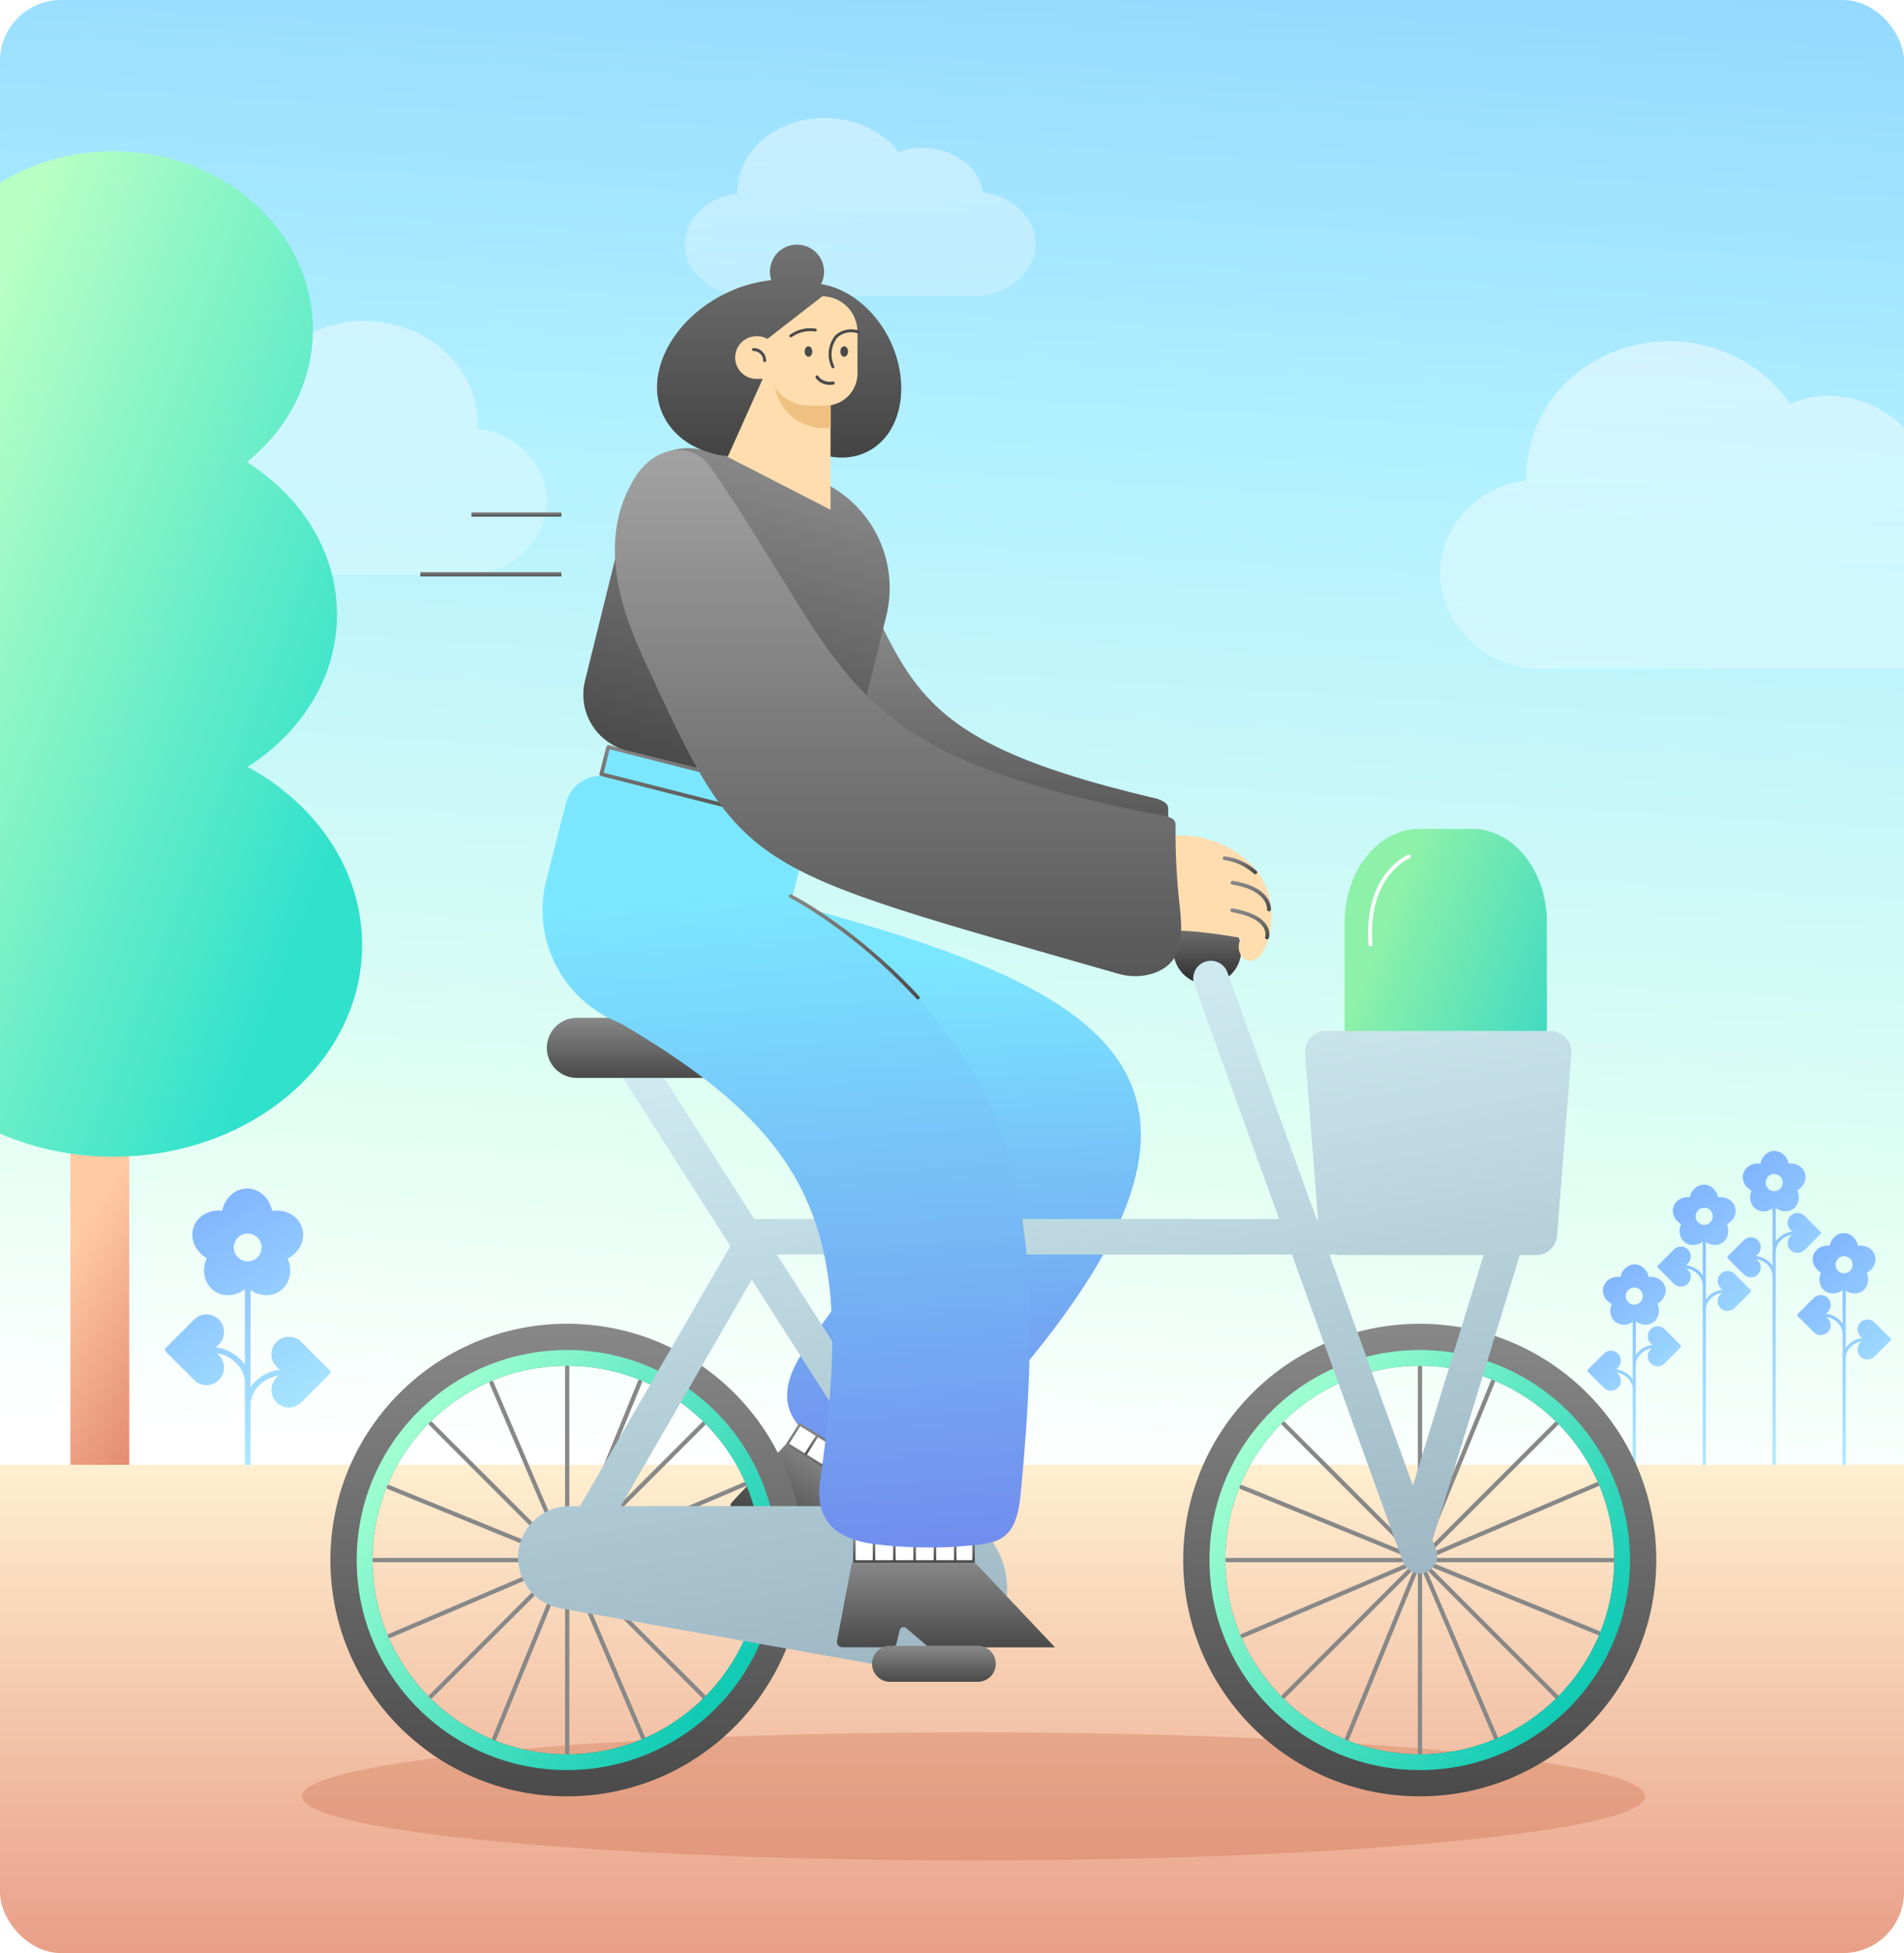 <svg width="312" height="320" viewBox="0 0 312 320" fill="none" xmlns="http://www.w3.org/2000/svg">
<g clip-path="url(#clip0_1290_49164)">
<rect width="312" height="320" rx="10" fill="url(#paint0_linear_1290_49164)"/>
<path d="M161.089 31.497C160.513 27.361 156.201 24.199 151.026 24.199C149.588 24.199 148.438 24.442 147.288 24.928C144.701 21.523 140.101 19.333 135.213 19.333C127.164 19.333 120.838 24.685 120.838 31.497V31.74C115.95 32.227 112.213 35.876 112.213 40.011C112.213 44.634 116.813 48.526 122.276 48.526H159.65C165.113 48.526 169.713 44.634 169.713 40.011C169.713 35.632 165.976 32.227 161.088 31.497L161.089 31.497Z" fill="url(#paint1_linear_1290_49164)" fill-opacity="0.6"/>
<path d="M25.884 69.928C26.634 64.034 32.256 59.528 39.003 59.528C40.877 59.528 42.376 59.874 43.875 60.568C47.248 55.715 53.245 52.595 59.617 52.595C70.112 52.595 78.358 60.221 78.358 69.928V70.274C84.73 70.968 89.603 76.168 89.603 82.06C89.602 88.647 83.605 94.193 76.484 94.193H27.759C20.638 94.193 14.64 88.647 14.64 82.06C14.64 75.821 19.513 70.968 25.885 69.928L25.884 69.928Z" fill="url(#paint2_linear_1290_49164)" fill-opacity="0.6"/>
<path d="M315.908 78.277C314.967 70.674 307.917 64.86 299.456 64.86C297.105 64.86 295.226 65.307 293.346 66.202C289.115 59.94 281.595 55.915 273.604 55.915C260.443 55.915 250.101 65.754 250.101 78.278V78.725C242.11 79.619 236 86.328 236 93.93C236.001 102.428 243.521 109.584 252.452 109.584H313.556C322.487 109.584 330.008 102.428 330.008 93.93C330.008 85.88 323.899 79.619 315.908 78.277Z" fill="url(#paint3_linear_1290_49164)" fill-opacity="0.7"/>
<path d="M21.178 186.206H11.529V241.973H21.178V186.206Z" fill="url(#paint4_linear_1290_49164)"/>
<path fill-rule="evenodd" clip-rule="evenodd" d="M40.462 75.698C47.102 70.352 51.276 62.61 51.276 53.998C51.276 37.865 36.629 24.786 18.562 24.786C0.494 24.786 -14.152 37.865 -14.152 53.998C-14.152 62.61 -9.978 70.352 -3.338 75.699C-12.296 81.384 -18.096 90.47 -18.096 100.708C-18.096 110.899 -12.349 119.949 -3.462 125.639C-14.742 131.809 -22.214 142.58 -22.214 154.835C-22.214 173.992 -3.958 189.521 18.561 189.521C41.081 189.521 59.337 173.992 59.337 154.835C59.337 142.58 51.865 131.81 40.586 125.64C49.474 119.949 55.221 110.9 55.221 100.708C55.221 90.47 49.42 81.384 40.462 75.698Z" fill="url(#paint5_linear_1290_49164)"/>
<path fill-rule="evenodd" clip-rule="evenodd" d="M294.594 215.648C294.546 215.599 294.519 215.533 294.519 215.464L294.519 215.464C294.519 215.395 294.546 215.33 294.595 215.28L297.216 212.66C297.524 212.354 297.931 212.185 298.365 212.185C298.799 212.185 299.207 212.354 299.513 212.66C300.146 213.294 300.146 214.325 299.512 214.958L299.227 215.244C300.386 215.393 301.372 216.015 301.938 216.887V211.379C301.471 211.735 300.907 211.936 300.352 211.936C299.875 211.936 299.426 211.792 299.052 211.521C298.16 210.871 297.884 209.602 298.393 208.496C297.331 207.9 296.808 206.71 297.149 205.66C297.456 204.714 298.397 204.079 299.49 204.079C299.6 204.079 299.711 204.085 299.821 204.098C300.059 202.903 301.03 202.038 302.134 202.038C303.246 202.038 304.217 202.91 304.45 204.114C304.595 204.091 304.74 204.08 304.884 204.08C305.976 204.08 306.916 204.715 307.224 205.66C307.577 206.75 307.019 207.958 305.894 208.54C306.383 209.65 306.105 210.874 305.216 211.521C304.841 211.792 304.392 211.936 303.917 211.936C303.41 211.936 302.896 211.766 302.455 211.464V220.859C303.023 220.002 304.001 219.39 305.148 219.242L304.862 218.957C304.229 218.324 304.229 217.293 304.861 216.659C305.168 216.353 305.576 216.183 306.009 216.183C306.443 216.183 306.852 216.352 307.159 216.659L309.78 219.279C309.828 219.328 309.856 219.394 309.856 219.463C309.856 219.53 309.828 219.596 309.78 219.646L307.159 222.267C306.852 222.573 306.444 222.742 306.011 222.742C305.576 222.742 305.169 222.573 304.861 222.267C304.229 221.633 304.229 220.602 304.862 219.968L305.055 219.776C303.625 220.025 302.535 221.104 302.455 222.416L302.455 239.999H301.938V222.57H301.928C301.928 222.536 301.931 222.503 301.934 222.47C301.935 222.451 301.937 222.432 301.938 222.413V218.571H301.928C301.928 217.19 300.804 216.037 299.32 215.778L299.512 215.971C300.145 216.604 300.146 217.635 299.513 218.269C299.206 218.574 298.798 218.744 298.363 218.744C297.93 218.744 297.522 218.575 297.215 218.269L294.594 215.648ZM302.187 208.618C302.96 208.618 303.587 207.991 303.587 207.219C303.587 206.446 302.96 205.819 302.187 205.819C301.415 205.819 300.788 206.446 300.788 207.219C300.788 207.991 301.415 208.618 302.187 208.618Z" fill="url(#paint6_linear_1290_49164)"/>
<path fill-rule="evenodd" clip-rule="evenodd" d="M295.699 199.202L298.32 201.822L298.32 201.822C298.369 201.87 298.396 201.936 298.397 202.005C298.397 202.074 298.37 202.14 298.321 202.188L295.7 204.809C295.393 205.115 294.985 205.284 294.552 205.284C294.118 205.284 293.71 205.116 293.403 204.809C292.769 204.175 292.77 203.144 293.403 202.512L293.596 202.319C292.111 202.578 290.987 203.731 290.987 205.113H290.978V208.953C290.979 208.971 290.98 208.988 290.981 209.006C290.984 209.04 290.987 209.075 290.987 209.11H290.978V240H290.46V208.957C290.38 207.645 289.29 206.566 287.86 206.317L288.053 206.509C288.686 207.142 288.687 208.173 288.054 208.807C287.746 209.114 287.339 209.283 286.904 209.283C286.471 209.283 286.064 209.114 285.756 208.807L283.135 206.186C283.087 206.137 283.06 206.071 283.06 206.002C283.06 205.934 283.087 205.868 283.135 205.819L285.756 203.199C286.064 202.892 286.471 202.723 286.905 202.723C287.339 202.723 287.747 202.892 288.054 203.199C288.687 203.833 288.686 204.864 288.053 205.497L287.767 205.782C288.913 205.929 289.892 206.541 290.46 207.399L290.46 198.005C290.02 198.307 289.506 198.477 288.999 198.477C288.523 198.477 288.074 198.333 287.699 198.062C286.811 197.415 286.532 196.191 287.021 195.08C285.896 194.498 285.337 193.291 285.691 192.202C285.998 191.256 286.939 190.621 288.031 190.621C288.175 190.621 288.32 190.631 288.465 190.654C288.698 189.451 289.669 188.579 290.78 188.579C291.885 188.579 292.855 189.444 293.094 190.639C293.204 190.626 293.316 190.62 293.425 190.62C294.518 190.62 295.458 191.255 295.766 192.201C296.107 193.252 295.584 194.441 294.522 195.036C295.031 196.142 294.755 197.412 293.863 198.061C293.49 198.333 293.039 198.476 292.563 198.476C292.008 198.476 291.443 198.276 290.977 197.919V203.428C291.542 202.556 292.53 201.934 293.688 201.784L293.403 201.499C292.769 200.866 292.768 199.835 293.401 199.202C293.708 198.895 294.116 198.726 294.55 198.726C294.983 198.726 295.391 198.895 295.699 199.202ZM290.728 195.157C291.501 195.157 292.128 194.531 292.128 193.758C292.128 192.985 291.501 192.358 290.728 192.358C289.956 192.358 289.329 192.985 289.329 193.758C289.329 194.531 289.956 195.157 290.728 195.157Z" fill="url(#paint7_linear_1290_49164)"/>
<path fill-rule="evenodd" clip-rule="evenodd" d="M271.675 207.708C271.626 207.66 271.599 207.594 271.599 207.525L271.599 207.524C271.599 207.456 271.626 207.39 271.677 207.34L274.298 204.72C274.606 204.414 275.013 204.245 275.447 204.245C275.881 204.245 276.288 204.414 276.595 204.72C277.228 205.354 277.228 206.384 276.594 207.018L276.309 207.303C277.467 207.452 278.454 208.075 279.019 208.947V203.438C278.553 203.795 277.989 203.995 277.433 203.995C276.956 203.995 276.508 203.851 276.134 203.58C275.241 202.931 274.966 201.661 275.475 200.555C274.412 199.959 273.889 198.77 274.23 197.719C274.537 196.773 275.478 196.138 276.571 196.138C276.681 196.138 276.793 196.144 276.902 196.157C277.141 194.962 278.111 194.098 279.216 194.098C280.326 194.098 281.298 194.969 281.531 196.173C281.676 196.15 281.821 196.139 281.965 196.139C283.057 196.139 283.997 196.774 284.305 197.72C284.659 198.809 284.1 200.017 282.975 200.599C283.464 201.709 283.186 202.934 282.297 203.581C281.922 203.852 281.472 203.995 280.997 203.995C280.49 203.995 279.976 203.826 279.536 203.524L279.536 212.919C280.104 212.061 281.083 211.449 282.229 211.301L281.943 211.016C281.31 210.382 281.31 209.352 281.943 208.718C282.25 208.411 282.657 208.242 283.091 208.242C283.525 208.242 283.932 208.411 284.24 208.718L286.861 211.338C286.91 211.386 286.937 211.452 286.937 211.521C286.937 211.59 286.91 211.656 286.861 211.704L284.24 214.326C283.932 214.633 283.525 214.801 283.092 214.801C282.658 214.801 282.25 214.633 281.942 214.326C281.309 213.692 281.31 212.66 281.943 212.028L282.136 211.835C280.706 212.084 279.616 213.163 279.536 214.476L279.536 240H279.018V214.631H279.009C279.009 214.594 279.012 214.557 279.015 214.52C279.016 214.505 279.017 214.489 279.018 214.474V210.633H279.009C279.009 209.251 277.884 208.098 276.4 207.839L276.593 208.032C277.226 208.665 277.226 209.695 276.593 210.33C276.287 210.636 275.878 210.805 275.444 210.805C275.011 210.805 274.603 210.636 274.296 210.33L271.675 207.708ZM279.269 200.686C280.041 200.686 280.668 200.06 280.668 199.287C280.668 198.514 280.041 197.888 279.269 197.888C278.496 197.888 277.869 198.514 277.869 199.287C277.869 200.06 278.496 200.686 279.269 200.686Z" fill="url(#paint8_linear_1290_49164)"/>
<path fill-rule="evenodd" clip-rule="evenodd" d="M272.778 217.778L275.399 220.398L275.399 220.398C275.448 220.446 275.475 220.512 275.476 220.582C275.476 220.65 275.448 220.716 275.399 220.765L272.778 223.386C272.472 223.692 272.064 223.861 271.63 223.861C271.195 223.861 270.787 223.692 270.481 223.386C269.848 222.752 269.848 221.721 270.481 221.088L270.674 220.895C269.188 221.154 268.064 222.307 268.064 223.688H268.056V227.53C268.056 227.548 268.058 227.567 268.059 227.585C268.062 227.619 268.064 227.652 268.064 227.687H268.056V240H267.538V227.534C267.457 226.221 266.367 225.143 264.938 224.894L265.13 225.086C265.763 225.72 265.764 226.751 265.131 227.385C264.824 227.691 264.416 227.86 263.982 227.86C263.548 227.86 263.14 227.692 262.834 227.385L260.212 224.763C260.164 224.714 260.137 224.648 260.137 224.581C260.137 224.512 260.164 224.446 260.212 224.397L262.834 221.778C263.14 221.471 263.548 221.301 263.982 221.301C264.416 221.301 264.824 221.47 265.131 221.778C265.764 222.41 265.763 223.443 265.13 224.075L264.845 224.36C265.991 224.508 266.97 225.12 267.538 225.977V216.583C267.097 216.885 266.583 217.055 266.076 217.055C265.6 217.055 265.151 216.911 264.777 216.64C263.888 215.993 263.611 214.769 264.098 213.658C262.974 213.076 262.415 211.868 262.768 210.779C263.076 209.833 264.016 209.198 265.109 209.198C265.252 209.198 265.398 209.209 265.543 209.231C265.776 208.028 266.747 207.156 267.858 207.156C268.963 207.156 269.933 208.021 270.172 209.216C270.282 209.203 270.393 209.197 270.503 209.197C271.596 209.197 272.537 209.831 272.844 210.778C273.185 211.829 272.662 213.018 271.6 213.614C272.109 214.72 271.834 215.989 270.941 216.639C270.567 216.911 270.118 217.054 269.642 217.054C269.087 217.054 268.522 216.853 268.056 216.497V222.006C268.621 221.133 269.608 220.511 270.767 220.361L270.481 220.076C269.847 219.443 269.847 218.412 270.48 217.778C270.787 217.473 271.194 217.303 271.628 217.303C272.063 217.303 272.47 217.472 272.778 217.778ZM267.807 213.761C268.579 213.761 269.206 213.134 269.206 212.361C269.206 211.588 268.579 210.962 267.807 210.962C267.034 210.962 266.407 211.588 266.407 212.361C266.407 213.134 267.034 213.761 267.807 213.761Z" fill="url(#paint9_linear_1290_49164)"/>
<path d="M54.006 224.492L49.376 219.863C48.833 219.321 48.113 219.023 47.346 219.023C46.579 219.023 45.859 219.321 45.317 219.863C44.199 220.983 44.2 222.804 45.319 223.923L45.823 224.426C43.787 224.689 42.052 225.779 41.051 227.307V211.37C41.832 211.908 42.746 212.212 43.649 212.212C44.491 212.212 45.284 211.958 45.944 211.479C47.515 210.336 48.006 208.175 47.143 206.213C49.13 205.183 50.117 203.05 49.493 201.126C48.878 199.238 46.815 198.055 44.59 198.391C44.179 196.266 42.464 194.727 40.5 194.727C38.55 194.727 36.837 196.254 36.415 198.365C34.269 198.114 32.291 199.287 31.693 201.126C31.091 202.981 32.015 205.082 33.892 206.135C32.992 208.089 33.479 210.332 35.057 211.479C35.717 211.958 36.51 212.212 37.351 212.212C38.326 212.212 39.317 211.861 40.136 211.24V223.64C39.136 222.113 37.399 221.022 35.364 220.76L35.868 220.256C36.987 219.138 36.987 217.316 35.868 216.197C35.327 215.656 34.606 215.358 33.84 215.358C33.074 215.358 32.353 215.656 31.811 216.197L27.18 220.826C27.094 220.912 27.046 221.028 27.046 221.15C27.046 221.272 27.094 221.388 27.18 221.473L31.81 226.103C32.353 226.645 33.072 226.944 33.839 226.944C34.606 226.944 35.326 226.645 35.869 226.103C36.987 224.983 36.987 223.163 35.868 222.044L35.527 221.705C38.151 222.16 40.136 224.199 40.136 226.639V240.098H41.051L41.051 230.305C41.051 227.864 43.036 225.826 45.66 225.37L45.319 225.709C44.201 226.828 44.2 228.648 45.318 229.768C45.861 230.311 46.581 230.608 47.348 230.608C48.114 230.608 48.835 230.311 49.377 229.768L54.007 225.139C54.093 225.052 54.141 224.937 54.141 224.815C54.14 224.693 54.092 224.578 54.006 224.492ZM40.593 206.663C39.337 206.663 38.315 205.641 38.315 204.385C38.315 203.129 39.337 202.107 40.593 202.107C41.85 202.107 42.872 203.129 42.872 204.385C42.872 205.641 41.85 206.663 40.593 206.663Z" fill="url(#paint10_linear_1290_49164)"/>
<rect y="240" width="333" height="80" fill="url(#paint11_linear_1290_49164)"/>
<path d="M189.388 130.818C189.388 130.818 191.421 131.308 191.421 132.373C191.421 137.077 191.837 136.467 191.818 139.785C191.818 144.302 191.145 145.731 190.723 146.709C189.967 148.253 188.726 149.508 187.191 150.283C185.655 151.059 183.908 151.312 182.215 151.006C130.642 140.456 134.954 143.209 120.935 110.15C117.43 101.874 116.873 91.861 122.97 82.952L123.393 82.348C126.187 78.348 131.699 76.91 133.648 80.43C150.356 110.246 143.89 120.107 189.388 130.818Z" fill="url(#paint12_linear_1290_49164)"/>
<path d="M241.278 203.145H232.55C225.828 203.145 220.336 196.297 220.336 187.8V151.164C220.336 142.715 225.8 135.819 232.55 135.819H241.278C248 135.819 253.483 142.667 253.483 151.164V187.896C253.483 196.297 248.057 203.145 241.278 203.145Z" fill="url(#paint13_linear_1290_49164)"/>
<path fill-rule="evenodd" clip-rule="evenodd" d="M230.998 140.618C230.998 140.618 230.998 140.618 230.998 140.618L230.998 140.618L230.998 140.618L230.997 140.618L230.995 140.619L230.983 140.624C230.972 140.629 230.954 140.636 230.931 140.647C230.883 140.669 230.812 140.703 230.72 140.751C230.536 140.847 230.27 140.999 229.953 141.216C229.318 141.651 228.475 142.351 227.657 143.404C226.025 145.503 224.468 149.033 224.885 154.737C224.898 154.91 224.768 155.061 224.594 155.074C224.421 155.086 224.27 154.956 224.257 154.783C223.829 148.933 225.426 145.247 227.159 143.017C228.024 141.905 228.917 141.163 229.597 140.697C229.937 140.464 230.224 140.3 230.428 140.193C230.53 140.14 230.611 140.101 230.668 140.075C230.697 140.062 230.719 140.052 230.735 140.045L230.753 140.037L230.759 140.035L230.761 140.034L230.761 140.034C230.762 140.034 230.762 140.034 230.88 140.326L230.762 140.034C230.923 139.969 231.107 140.047 231.172 140.208C231.237 140.369 231.159 140.553 230.998 140.618Z" fill="white"/>
<path d="M149.151 240.943C142.429 242.334 138.588 239.265 133.451 235.812C125.99 230.825 129.61 224.39 131.963 220.909C162.882 175.757 171.821 188.493 99.786 170.175C102.945 161.102 106.124 151.79 109.388 142.804C169.786 158.331 213.091 168.573 168.777 222.731C161.71 231.468 159.156 238.872 149.151 240.943Z" fill="url(#paint14_linear_1290_49164)"/>
<path d="M149.625 265.982L132.629 255.336C132.282 255.111 132.024 254.772 131.9 254.377L130.651 250.387C130.616 250.28 130.557 250.181 130.479 250.1C130.393 250.024 130.291 249.968 130.181 249.937C130.07 249.912 129.956 249.912 129.845 249.937C129.734 249.966 129.631 250.022 129.547 250.1L127.972 251.644C127.838 251.777 127.662 251.862 127.473 251.884C127.282 251.901 127.09 251.857 126.926 251.759L120.079 247.462C119.984 247.404 119.902 247.328 119.838 247.237C119.773 247.146 119.728 247.044 119.705 246.935C119.657 246.715 119.695 246.485 119.811 246.292C119.84 246.248 119.872 246.207 119.907 246.168L128.875 236.52L146.159 247.357L149.625 265.982Z" fill="url(#paint15_linear_1290_49164)"/>
<path d="M147.83 243.769L131.068 233.393L129.036 236.605L145.788 246.973L147.83 243.769Z" fill="white"/>
<path fill-rule="evenodd" clip-rule="evenodd" d="M130.895 233.283C130.955 233.188 131.08 233.159 131.176 233.218L147.938 243.595C147.984 243.624 148.017 243.67 148.03 243.724C148.042 243.777 148.032 243.833 148.003 243.88L145.961 247.083C145.901 247.177 145.776 247.206 145.68 247.147L128.928 236.78C128.882 236.751 128.849 236.705 128.836 236.651C128.824 236.598 128.834 236.542 128.863 236.496L130.895 233.283ZM131.133 233.674L129.32 236.54L145.724 246.692L147.545 243.834L131.133 233.674Z" fill="url(#paint16_linear_1290_49164)"/>
<path fill-rule="evenodd" clip-rule="evenodd" d="M143.124 245.271L145.14 242.059L145.488 242.277L143.471 245.489L143.124 245.271Z" fill="url(#paint17_linear_1290_49164)"/>
<path fill-rule="evenodd" clip-rule="evenodd" d="M140.253 243.508L142.26 240.295L142.608 240.512L140.601 243.725L140.253 243.508Z" fill="url(#paint18_linear_1290_49164)"/>
<path fill-rule="evenodd" clip-rule="evenodd" d="M137.459 241.742L139.475 238.529L139.823 238.747L137.806 241.96L137.459 241.742Z" fill="url(#paint19_linear_1290_49164)"/>
<path fill-rule="evenodd" clip-rule="evenodd" d="M134.636 239.968L136.652 236.765L136.999 236.983L134.983 240.186L134.636 239.968Z" fill="url(#paint20_linear_1290_49164)"/>
<path fill-rule="evenodd" clip-rule="evenodd" d="M131.822 238.203L133.839 235L134.186 235.218L132.169 238.422L131.822 238.203Z" fill="url(#paint21_linear_1290_49164)"/>
<g filter="url(#filter0_f_1290_49164)">
<path d="M159.535 304.813C220.32 304.813 269.595 300.116 269.595 294.321C269.595 288.527 220.32 283.829 159.535 283.829C98.751 283.829 49.476 288.527 49.476 294.321C49.476 300.116 98.751 304.813 159.535 304.813Z" fill="#C15431" fill-opacity="0.25"/>
</g>
<path fill-rule="evenodd" clip-rule="evenodd" d="M200.727 255.605C200.727 255.412 200.883 255.255 201.077 255.255H264.291C264.484 255.255 264.641 255.412 264.641 255.605C264.641 255.798 264.484 255.955 264.291 255.955H201.077C200.883 255.955 200.727 255.798 200.727 255.605Z" fill="#888888"/>
<path fill-rule="evenodd" clip-rule="evenodd" d="M232.684 223.647C232.877 223.647 233.034 223.804 233.034 223.997L233.034 287.212C233.034 287.405 232.877 287.562 232.684 287.562C232.491 287.562 232.334 287.405 232.334 287.212L232.334 223.997C232.334 223.804 232.491 223.647 232.684 223.647Z" fill="#888888"/>
<path fill-rule="evenodd" clip-rule="evenodd" d="M210.086 233.008C210.222 232.872 210.444 232.872 210.58 233.008L255.28 277.707C255.416 277.844 255.416 278.066 255.28 278.202C255.143 278.339 254.921 278.339 254.785 278.202L210.086 233.503C209.949 233.367 209.949 233.145 210.086 233.008Z" fill="#888888"/>
<path fill-rule="evenodd" clip-rule="evenodd" d="M255.281 233.007C255.418 233.144 255.418 233.366 255.281 233.502L210.582 278.202C210.445 278.338 210.223 278.338 210.087 278.202C209.95 278.065 209.95 277.843 210.087 277.707L254.786 233.007C254.923 232.871 255.144 232.871 255.281 233.007Z" fill="#888888"/>
<path fill-rule="evenodd" clip-rule="evenodd" d="M220.132 226.215C220.31 226.139 220.516 226.221 220.592 226.399L245.417 284.535C245.493 284.712 245.41 284.918 245.232 284.994C245.055 285.07 244.849 284.987 244.773 284.81L219.948 226.674C219.872 226.496 219.954 226.291 220.132 226.215Z" fill="#888888"/>
<path fill-rule="evenodd" clip-rule="evenodd" d="M262.074 243.054C262.15 243.232 262.068 243.438 261.89 243.513L203.754 268.339C203.577 268.415 203.371 268.332 203.295 268.154C203.219 267.976 203.302 267.771 203.48 267.695L261.615 242.87C261.793 242.794 261.999 242.876 262.074 243.054Z" fill="#888888"/>
<path fill-rule="evenodd" clip-rule="evenodd" d="M244.768 226.019C244.947 226.092 245.033 226.296 244.959 226.475L221.055 284.996C220.982 285.175 220.777 285.26 220.599 285.187C220.42 285.114 220.334 284.91 220.407 284.731L244.311 226.211C244.385 226.032 244.589 225.946 244.768 226.019Z" fill="#888888"/>
<path fill-rule="evenodd" clip-rule="evenodd" d="M262.269 267.69C262.196 267.869 261.992 267.954 261.813 267.881L203.292 243.977C203.114 243.904 203.028 243.699 203.101 243.52C203.174 243.341 203.378 243.256 203.557 243.329L262.077 267.233C262.256 267.306 262.342 267.511 262.269 267.69Z" fill="#888888"/>
<path fill-rule="evenodd" clip-rule="evenodd" d="M271.409 255.604C271.409 276.987 254.054 294.321 232.646 294.321C211.237 294.321 193.882 276.987 193.882 255.604C193.882 234.222 211.237 216.888 232.646 216.888C254.054 216.888 271.409 234.222 271.409 255.604ZM264.506 255.604C264.506 273.179 250.242 287.426 232.646 287.426C215.05 287.426 200.786 273.179 200.786 255.604C200.786 238.03 215.05 223.783 232.646 223.783C250.242 223.783 264.506 238.03 264.506 255.604Z" fill="url(#paint22_linear_1290_49164)"/>
<path fill-rule="evenodd" clip-rule="evenodd" d="M267.098 255.604C267.098 274.609 251.673 290.015 232.646 290.015C213.618 290.015 198.193 274.609 198.193 255.604C198.193 236.6 213.618 221.193 232.646 221.193C251.673 221.193 267.098 236.6 267.098 255.604ZM264.506 255.604C264.506 273.179 250.242 287.426 232.646 287.426C215.05 287.426 200.786 273.179 200.786 255.604C200.786 238.03 215.05 223.783 232.646 223.783C250.242 223.783 264.506 238.03 264.506 255.604Z" fill="url(#paint23_linear_1290_49164)"/>
<path fill-rule="evenodd" clip-rule="evenodd" d="M60.986 255.605C60.986 255.412 61.143 255.255 61.336 255.255H124.551C124.744 255.255 124.901 255.412 124.901 255.605C124.901 255.798 124.744 255.955 124.551 255.955H61.336C61.143 255.955 60.986 255.798 60.986 255.605Z" fill="#888888"/>
<path fill-rule="evenodd" clip-rule="evenodd" d="M92.944 223.647C93.137 223.647 93.294 223.804 93.294 223.997L93.294 287.212C93.294 287.405 93.137 287.562 92.944 287.562C92.751 287.562 92.594 287.405 92.594 287.212L92.594 223.997C92.594 223.804 92.751 223.647 92.944 223.647Z" fill="#888888"/>
<path fill-rule="evenodd" clip-rule="evenodd" d="M70.345 233.008C70.482 232.872 70.704 232.872 70.84 233.008L115.539 277.707C115.676 277.844 115.676 278.066 115.539 278.202C115.403 278.339 115.181 278.339 115.045 278.202L70.345 233.503C70.209 233.367 70.209 233.145 70.345 233.008Z" fill="#888888"/>
<path fill-rule="evenodd" clip-rule="evenodd" d="M115.541 233.007C115.677 233.144 115.677 233.366 115.541 233.502L70.841 278.202C70.705 278.338 70.483 278.338 70.346 278.202C70.21 278.065 70.21 277.843 70.346 277.707L115.046 233.007C115.182 232.871 115.404 232.871 115.541 233.007Z" fill="#888888"/>
<path fill-rule="evenodd" clip-rule="evenodd" d="M80.392 226.215C80.57 226.139 80.775 226.221 80.851 226.399L105.677 284.535C105.752 284.712 105.67 284.918 105.492 284.994C105.314 285.07 105.109 284.987 105.033 284.81L80.208 226.674C80.132 226.496 80.214 226.291 80.392 226.215Z" fill="#888888"/>
<path fill-rule="evenodd" clip-rule="evenodd" d="M122.334 243.054C122.41 243.232 122.328 243.438 122.15 243.513L64.014 268.339C63.836 268.415 63.631 268.332 63.555 268.154C63.479 267.976 63.562 267.771 63.739 267.695L121.875 242.87C122.053 242.794 122.258 242.876 122.334 243.054Z" fill="#888888"/>
<path fill-rule="evenodd" clip-rule="evenodd" d="M105.028 226.019C105.206 226.092 105.292 226.296 105.219 226.475L81.315 284.996C81.242 285.175 81.037 285.26 80.858 285.187C80.679 285.114 80.594 284.91 80.667 284.731L104.571 226.211C104.644 226.032 104.849 225.946 105.028 226.019Z" fill="#888888"/>
<path fill-rule="evenodd" clip-rule="evenodd" d="M122.529 267.69C122.456 267.869 122.251 267.954 122.072 267.881L63.552 243.977C63.373 243.904 63.288 243.699 63.361 243.52C63.434 243.341 63.638 243.256 63.817 243.329L122.337 267.233C122.516 267.306 122.602 267.511 122.529 267.69Z" fill="#888888"/>
<path fill-rule="evenodd" clip-rule="evenodd" d="M131.668 255.604C131.668 276.987 114.313 294.321 92.904 294.321C71.496 294.321 54.141 276.987 54.141 255.604C54.141 234.222 71.496 216.888 92.904 216.888C114.313 216.888 131.668 234.222 131.668 255.604ZM124.765 255.604C124.765 273.179 110.501 287.426 92.905 287.426C75.309 287.426 61.045 273.179 61.045 255.604C61.045 238.03 75.309 223.783 92.905 223.783C110.501 223.783 124.765 238.03 124.765 255.604Z" fill="url(#paint24_linear_1290_49164)"/>
<path fill-rule="evenodd" clip-rule="evenodd" d="M127.358 255.604C127.358 274.609 111.933 290.015 92.906 290.015C73.878 290.015 58.453 274.609 58.453 255.604C58.453 236.6 73.878 221.193 92.906 221.193C111.933 221.193 127.358 236.6 127.358 255.604ZM124.766 255.604C124.766 273.179 110.502 287.426 92.906 287.426C75.31 287.426 61.046 273.179 61.046 255.604C61.046 238.03 75.31 223.783 92.906 223.783C110.502 223.783 124.766 238.03 124.766 255.604Z" fill="url(#paint25_linear_1290_49164)"/>
<path d="M197.838 161.244C200.903 161.244 203.388 158.762 203.388 155.701C203.388 152.639 200.903 150.157 197.838 150.157C194.773 150.157 192.288 152.639 192.288 155.701C192.288 158.762 194.773 161.244 197.838 161.244Z" fill="url(#paint26_linear_1290_49164)"/>
<path fill-rule="evenodd" clip-rule="evenodd" d="M231.526 243.412L217.838 205.542H218.836C219.099 205.605 219.37 205.638 219.645 205.638H243.11L231.526 243.412ZM249.046 205.638L234.737 252.295L235.331 253.937C235.872 255.436 235.096 257.089 233.597 257.629C232.098 258.17 230.444 257.393 229.903 255.894L211.703 205.542H127.297L153.737 246.963C154.737 247.133 155.717 247.415 156.658 247.804C158.306 248.486 159.803 249.486 161.064 250.746C162.325 252.007 163.325 253.503 164.007 255.149C164.689 256.796 165.039 258.56 165.038 260.342C165.038 262.325 164.602 264.284 163.762 266.082C162.922 267.879 161.698 269.47 160.175 270.744C158.653 272.018 156.87 272.942 154.951 273.453C153.032 273.964 151.024 274.049 149.069 273.701L91.86 263.516C89.906 263.169 88.138 262.147 86.863 260.629C85.589 259.11 84.89 257.192 84.889 255.211C84.889 252.972 85.779 250.826 87.364 249.243C88.948 247.66 91.097 246.771 93.338 246.771H95.04L119.678 204.149L99.36 172.321L104.145 169.274L123.581 199.721H209.599L195.705 161.282C195.164 159.783 195.94 158.13 197.439 157.59C198.937 157.049 200.592 157.826 201.133 159.325L215.734 199.721H215.983L213.855 172.637C213.818 172.162 213.879 171.685 214.036 171.235C214.192 170.786 214.44 170.373 214.764 170.024C215.087 169.674 215.48 169.395 215.917 169.205C216.354 169.014 216.825 168.916 217.302 168.916H254.049C254.526 168.916 254.997 169.014 255.434 169.205C255.871 169.395 256.264 169.674 256.587 170.024C256.911 170.373 257.159 170.786 257.315 171.235C257.472 171.685 257.534 172.162 257.496 172.637L255.154 202.454C255.084 203.32 254.69 204.128 254.052 204.718C253.413 205.307 252.576 205.636 251.706 205.638H249.046ZM123.186 209.646L101.726 246.771H146.885L123.186 209.646Z" fill="url(#paint27_linear_1290_49164)"/>
<path d="M190.934 137.066C193.262 136.713 195.64 136.861 197.907 137.499C200.174 138.137 202.278 139.252 204.079 140.768C210.417 145.966 208.438 154.924 206.259 156.803C204.079 158.683 202.111 155.844 203.378 153.677C203.378 153.677 193.421 151.893 191.616 152.718C189.81 153.543 186.344 143.492 190.934 137.066Z" fill="#FFDDAF"/>
<path d="M120.627 166.768H94.528C91.808 166.768 89.603 168.97 89.603 171.688C89.603 174.405 91.808 176.607 94.528 176.607H120.627C123.348 176.607 125.553 174.405 125.553 171.688C125.553 168.97 123.348 166.768 120.627 166.768Z" fill="url(#paint28_linear_1290_49164)"/>
<path d="M207.623 153.591C207.623 153.591 208.708 150.311 201.929 149.141" stroke="url(#paint29_linear_1290_49164)" stroke-width="0.63" stroke-linecap="round" stroke-linejoin="round"/>
<path d="M207.94 149.006C207.94 149.006 208.257 145.63 201.986 144.633" stroke="url(#paint30_linear_1290_49164)" stroke-width="0.63" stroke-linecap="round" stroke-linejoin="round"/>
<path d="M205.693 142.926C204.299 141.655 202.544 140.847 200.671 140.614" stroke="url(#paint31_linear_1290_49164)" stroke-width="0.63" stroke-linecap="round" stroke-linejoin="round"/>
<path d="M172.882 269.913H152.824C152.405 269.915 152.001 269.761 151.691 269.482L148.512 266.777C148.424 266.702 148.318 266.649 148.205 266.624C148.094 266.6 147.98 266.6 147.869 266.624C147.762 266.66 147.666 266.723 147.59 266.806C147.509 266.887 147.452 266.991 147.427 267.103L146.909 269.252C146.869 269.436 146.763 269.6 146.611 269.712C146.465 269.832 146.281 269.897 146.092 269.894H137.998C137.775 269.892 137.561 269.802 137.403 269.644C137.245 269.486 137.155 269.273 137.153 269.05C137.148 268.996 137.148 268.941 137.153 268.887L139.611 255.969H159.707L172.882 269.913Z" fill="url(#paint32_linear_1290_49164)"/>
<path d="M159.535 252.046H139.995V255.834H159.535V252.046Z" fill="white" stroke="url(#paint33_linear_1290_49164)" stroke-width="0.41" stroke-linejoin="round"/>
<path fill-rule="evenodd" clip-rule="evenodd" d="M156.324 255.834V252.046H156.734V255.834H156.324Z" fill="url(#paint34_linear_1290_49164)"/>
<path fill-rule="evenodd" clip-rule="evenodd" d="M153.002 255.834V252.046H153.412V255.834H153.002Z" fill="url(#paint35_linear_1290_49164)"/>
<path fill-rule="evenodd" clip-rule="evenodd" d="M149.67 255.834V252.046H150.08V255.834H149.67Z" fill="url(#paint36_linear_1290_49164)"/>
<path fill-rule="evenodd" clip-rule="evenodd" d="M146.348 255.834V252.046H146.758V255.834H146.348Z" fill="url(#paint37_linear_1290_49164)"/>
<path fill-rule="evenodd" clip-rule="evenodd" d="M143.016 255.834V252.046H143.426V255.834H143.016Z" fill="url(#paint38_linear_1290_49164)"/>
<path fill-rule="evenodd" clip-rule="evenodd" d="M127.904 134.415L99.993 127.299L99.955 127.289C98.433 126.901 96.818 127.133 95.467 127.934C94.116 128.734 93.138 130.039 92.749 131.559L89.522 144.188C88.218 149.289 88.997 154.699 91.686 159.227C92.959 161.371 94.611 163.233 96.539 164.739C96.538 164.74 96.537 164.742 96.536 164.744C96.548 164.751 96.561 164.758 96.574 164.765C98.086 165.941 99.768 166.897 101.569 167.598C134.566 186.883 140.145 202.819 134.396 242.549C133.436 249.233 137.074 252.192 143.373 253.007C147.598 253.553 153.004 253.713 157.35 253.365C157.493 253.354 157.633 253.343 157.772 253.332C163.671 252.864 166.679 252.625 167.308 244.109C172.349 192.06 165.237 170.525 129.883 146.797L131.5 140.469C131.827 139.19 131.632 137.834 130.957 136.698C130.283 135.563 129.185 134.742 127.904 134.415Z" fill="url(#paint39_linear_1290_49164)"/>
<path d="M130.258 130.151L99.675 122.393L98.542 126.833L129.125 134.611L130.258 130.151Z" fill="#7BE7FF"/>
<path fill-rule="evenodd" clip-rule="evenodd" d="M99.369 122.314C99.412 122.146 99.584 122.044 99.752 122.087L130.335 129.846C130.416 129.866 130.485 129.918 130.528 129.99C130.571 130.062 130.583 130.148 130.563 130.228L129.43 134.688C129.409 134.769 129.357 134.839 129.285 134.881C129.214 134.924 129.128 134.936 129.047 134.916L98.464 127.138C98.383 127.117 98.313 127.065 98.271 126.993C98.228 126.922 98.216 126.836 98.236 126.755L99.369 122.314ZM99.902 122.775L98.925 126.605L128.897 134.228L129.875 130.379L99.902 122.775Z" fill="url(#paint40_linear_1290_49164)"/>
<path d="M114.964 73.709L131.193 77.714C136.138 78.934 140.395 82.067 143.027 86.421C145.659 90.776 146.452 95.998 145.23 100.936L139.916 122.415C139.314 124.848 137.77 126.941 135.622 128.236C133.475 129.531 130.9 129.921 128.465 129.32L102.774 122.979C100.339 122.378 98.243 120.836 96.946 118.691C95.65 116.546 95.26 113.975 95.861 111.542L103.513 80.613C104.115 78.181 105.66 76.087 107.807 74.792C109.954 73.497 112.529 73.108 114.964 73.709V73.709Z" fill="url(#paint41_linear_1290_49164)"/>
<path d="M142.222 73.961C138.66 75.792 134.32 75.064 130.7 72.436H130.632C121.991 76.934 112.216 74.881 108.826 68.341C105.436 61.8 109.709 52.842 118.361 48.344C120.855 47.032 123.576 46.202 126.379 45.899C126.175 45.281 126.113 44.626 126.196 43.981C126.274 43.347 126.485 42.738 126.816 42.192C127.147 41.647 127.591 41.178 128.117 40.816C128.652 40.463 129.258 40.23 129.893 40.135C130.534 40.029 131.19 40.069 131.813 40.25C132.433 40.424 133.007 40.732 133.494 41.152C133.979 41.569 134.369 42.086 134.637 42.667C134.899 43.252 135.037 43.886 135.04 44.527C135.037 45.228 134.869 45.918 134.55 46.541C138.823 47.222 143.106 50.445 145.65 55.374C149.366 62.759 147.859 71.045 142.222 73.961Z" fill="url(#paint42_linear_1290_49164)"/>
<path d="M119.244 74.862L125.149 61.704H136.096V83.522L119.244 74.862Z" fill="#FFDDAF"/>
<path d="M136.115 61.704V70.096C134.187 70.351 132.232 69.912 130.599 68.857C128.966 67.803 127.763 66.202 127.204 64.341L126.407 61.714L136.115 61.704Z" fill="#EFC080"/>
<path d="M140.513 54.358V61.186C140.513 62.229 140.204 63.248 139.625 64.115C139.046 64.982 138.222 65.658 137.258 66.058C136.619 66.324 135.934 66.464 135.242 66.471H132.649C131.261 66.466 129.906 66.045 128.76 65.262C127.615 64.478 126.732 63.369 126.225 62.078H123.786C122.89 62.031 122.045 61.642 121.427 60.992C120.809 60.342 120.465 59.479 120.465 58.582C120.465 57.686 120.809 56.823 121.427 56.173C122.045 55.522 122.89 55.133 123.786 55.087H124.113C124.689 55.087 125.256 55.239 125.755 55.528V55.528L134.752 48.546C135.51 48.549 136.259 48.702 136.958 48.994C137.656 49.287 138.29 49.715 138.823 50.253C139.899 51.345 140.503 52.816 140.504 54.348L140.513 54.358Z" fill="#FFDDAF"/>
<path fill-rule="evenodd" clip-rule="evenodd" d="M123.229 57.263C123.229 57.131 123.337 57.023 123.469 57.023C124.019 57.023 124.547 57.242 124.936 57.63C125.325 58.019 125.543 58.546 125.543 59.095C125.543 59.228 125.436 59.335 125.303 59.335C125.171 59.335 125.063 59.228 125.063 59.095C125.063 58.673 124.896 58.268 124.597 57.97C124.298 57.671 123.892 57.503 123.469 57.503C123.337 57.503 123.229 57.396 123.229 57.263Z" fill="url(#paint43_linear_1290_49164)"/>
<path fill-rule="evenodd" clip-rule="evenodd" d="M138.718 54.026C139.395 53.893 140.094 53.943 140.745 54.169C140.87 54.213 140.936 54.35 140.893 54.475C140.849 54.6 140.712 54.666 140.587 54.623C140.017 54.424 139.404 54.38 138.811 54.497C138.225 54.612 137.68 54.88 137.23 55.272C136.707 55.929 136.38 56.72 136.288 57.554C136.194 58.396 136.342 59.246 136.714 60.006C136.773 60.125 136.723 60.269 136.604 60.328C136.485 60.386 136.342 60.337 136.283 60.218C135.871 59.375 135.707 58.433 135.811 57.502C135.914 56.57 136.281 55.687 136.869 54.955L136.882 54.939L136.897 54.926C137.413 54.47 138.042 54.159 138.718 54.026Z" fill="url(#paint44_linear_1290_49164)"/>
<path d="M132.485 58.453C132.831 58.453 133.109 58.069 133.109 57.599C133.109 57.13 132.831 56.736 132.485 56.736C132.14 56.736 131.852 57.12 131.852 57.599C131.852 58.079 132.14 58.453 132.485 58.453Z" fill="url(#paint45_linear_1290_49164)"/>
<path d="M138.333 58.453C138.679 58.453 138.967 58.069 138.967 57.599C138.967 57.13 138.679 56.736 138.333 56.736C137.987 56.736 137.709 57.12 137.709 57.599C137.709 58.079 137.987 58.453 138.333 58.453Z" fill="url(#paint46_linear_1290_49164)"/>
<path fill-rule="evenodd" clip-rule="evenodd" d="M133.562 54.316C132.213 54.105 130.834 54.434 129.726 55.233C129.618 55.31 129.468 55.286 129.391 55.178C129.314 55.071 129.338 54.92 129.445 54.843C130.656 53.971 132.162 53.611 133.636 53.842C133.767 53.862 133.857 53.985 133.837 54.116C133.816 54.247 133.693 54.336 133.562 54.316Z" fill="url(#paint47_linear_1290_49164)"/>
<path d="M189.852 133.507C190.937 133.68 192.637 133.881 192.637 135.099C192.584 139.607 192.815 144.114 193.328 148.593C193.866 153.503 193.328 154.971 192.915 155.978C191.59 159.498 186.952 160.6 183.313 159.565C120.64 141.554 121.945 143.622 105.209 107.354C100.454 97.047 98.458 86.36 104.565 77.46C108.186 72.668 113.765 72.617 116.521 76.645C140.209 111.171 136.944 123.169 189.823 133.507" fill="url(#paint48_linear_1290_49164)"/>
<path fill-rule="evenodd" clip-rule="evenodd" d="M91.998 84.65H77.26V83.95H91.998V84.65Z" fill="url(#paint49_linear_1290_49164)"/>
<path fill-rule="evenodd" clip-rule="evenodd" d="M91.997 94.431H68.871V93.731H91.997V94.431Z" fill="url(#paint50_linear_1290_49164)"/>
<path fill-rule="evenodd" clip-rule="evenodd" d="M129.288 146.68C129.365 146.534 129.546 146.477 129.693 146.554C133.573 148.586 142.363 154.246 150.638 163.248C150.75 163.37 150.742 163.56 150.62 163.672C150.498 163.784 150.308 163.776 150.196 163.654C141.974 154.709 133.241 149.089 129.415 147.085C129.268 147.008 129.211 146.827 129.288 146.68Z" fill="url(#paint51_linear_1290_49164)"/>
<path d="M160.226 269.654H145.842C144.214 269.654 142.895 270.972 142.895 272.599V272.608C142.895 274.234 144.214 275.552 145.842 275.552H160.226C161.854 275.552 163.174 274.234 163.174 272.608V272.599C163.174 270.972 161.854 269.654 160.226 269.654Z" fill="url(#paint52_linear_1290_49164)"/>
<path fill-rule="evenodd" clip-rule="evenodd" d="M133.757 61.536C133.881 61.467 134.037 61.512 134.105 61.636C134.313 62.009 135.156 62.751 136.478 62.506C136.617 62.48 136.751 62.572 136.777 62.711C136.802 62.85 136.711 62.983 136.572 63.009C135.013 63.298 133.962 62.432 133.658 61.884C133.589 61.761 133.634 61.605 133.757 61.536Z" fill="#4A4A4A"/>
</g>
<defs>
<filter id="filter0_f_1290_49164" x="41.476" y="275.829" width="236.119" height="36.984" filterUnits="userSpaceOnUse" color-interpolation-filters="sRGB">
<feFlood flood-opacity="0" result="BackgroundImageFix"/>
<feBlend mode="normal" in="SourceGraphic" in2="BackgroundImageFix" result="shape"/>
<feGaussianBlur stdDeviation="4" result="effect1_foregroundBlur_1290_49164"/>
</filter>
<linearGradient id="paint0_linear_1290_49164" x1="292.887" y1="1.54661e-07" x2="277.907" y2="249.158" gradientUnits="userSpaceOnUse">
<stop stop-color="#94D9FF"/>
<stop offset="0.326" stop-color="#B2F1FF"/>
<stop offset="0.784" stop-color="#E1FFF2"/>
<stop offset="1" stop-color="white"/>
</linearGradient>
<linearGradient id="paint1_linear_1290_49164" x1="140.963" y1="19.333" x2="140.963" y2="48.526" gradientUnits="userSpaceOnUse">
<stop stop-color="white" stop-opacity="0.7"/>
<stop offset="1" stop-color="white" stop-opacity="0.4"/>
</linearGradient>
<linearGradient id="paint2_linear_1290_49164" x1="52.121" y1="52.595" x2="52.121" y2="94.193" gradientUnits="userSpaceOnUse">
<stop stop-color="white" stop-opacity="0.7"/>
<stop offset="1" stop-color="white" stop-opacity="0.4"/>
</linearGradient>
<linearGradient id="paint3_linear_1290_49164" x1="283.004" y1="55.915" x2="283.004" y2="109.584" gradientUnits="userSpaceOnUse">
<stop stop-color="white" stop-opacity="0.7"/>
<stop offset="1" stop-color="white" stop-opacity="0.4"/>
</linearGradient>
<linearGradient id="paint4_linear_1290_49164" x1="10.673" y1="197.871" x2="36.764" y2="213.515" gradientUnits="userSpaceOnUse">
<stop offset="0.141" stop-color="#FFCAA4"/>
<stop offset="1" stop-color="#E48C71"/>
</linearGradient>
<linearGradient id="paint5_linear_1290_49164" x1="-6.557" y1="40.003" x2="80.707" y2="73.604" gradientUnits="userSpaceOnUse">
<stop offset="0.094" stop-color="#B8FFC3"/>
<stop offset="1" stop-color="#30E1CC"/>
</linearGradient>
<linearGradient id="paint6_linear_1290_49164" x1="308.561" y1="240" x2="285.099" y2="213.82" gradientUnits="userSpaceOnUse">
<stop stop-color="#B0F1FF"/>
<stop offset="1" stop-color="#7FB2FF"/>
</linearGradient>
<linearGradient id="paint7_linear_1290_49164" x1="297.102" y1="240.001" x2="265.722" y2="214.151" gradientUnits="userSpaceOnUse">
<stop stop-color="#B0F1FF"/>
<stop offset="1" stop-color="#7FB2FF"/>
</linearGradient>
<linearGradient id="paint8_linear_1290_49164" x1="285.642" y1="240" x2="257.194" y2="213.746" gradientUnits="userSpaceOnUse">
<stop stop-color="#B0F1FF"/>
<stop offset="1" stop-color="#7FB2FF"/>
</linearGradient>
<linearGradient id="paint9_linear_1290_49164" x1="274.181" y1="240" x2="254.404" y2="214.491" gradientUnits="userSpaceOnUse">
<stop stop-color="#B0F1FF"/>
<stop offset="1" stop-color="#7FB2FF"/>
</linearGradient>
<linearGradient id="paint10_linear_1290_49164" x1="51.853" y1="240.098" x2="26.839" y2="198.844" gradientUnits="userSpaceOnUse">
<stop stop-color="#B0F1FF"/>
<stop offset="1" stop-color="#7FB2FF"/>
</linearGradient>
<linearGradient id="paint11_linear_1290_49164" x1="166.5" y1="240" x2="166.5" y2="320" gradientUnits="userSpaceOnUse">
<stop stop-color="#FFEFD0"/>
<stop offset="1" stop-color="#E99F88"/>
</linearGradient>
<linearGradient id="paint12_linear_1290_49164" x1="155.074" y1="87.814" x2="155.074" y2="151.132" gradientUnits="userSpaceOnUse">
<stop stop-color="#9E9E9E"/>
<stop offset="1" stop-color="#404040"/>
</linearGradient>
<linearGradient id="paint13_linear_1290_49164" x1="226.7" y1="142.038" x2="262.219" y2="155.64" gradientUnits="userSpaceOnUse">
<stop offset="0.094" stop-color="#8DF1A9"/>
<stop offset="1" stop-color="#3AD8C5"/>
</linearGradient>
<linearGradient id="paint14_linear_1290_49164" x1="184.643" y1="142.804" x2="190.285" y2="257.968" gradientUnits="userSpaceOnUse">
<stop offset="0.111" stop-color="#7BE7FF"/>
<stop offset="1" stop-color="#6F7BEA"/>
</linearGradient>
<linearGradient id="paint15_linear_1290_49164" x1="143.295" y1="243.448" x2="135.919" y2="255.292" gradientUnits="userSpaceOnUse">
<stop stop-color="#888888"/>
<stop offset="1" stop-color="#4A4A4A"/>
</linearGradient>
<linearGradient id="paint16_linear_1290_49164" x1="138.433" y1="233.188" x2="138.433" y2="247.178" gradientUnits="userSpaceOnUse">
<stop stop-color="#888888"/>
<stop offset="1" stop-color="#4A4A4A"/>
</linearGradient>
<linearGradient id="paint17_linear_1290_49164" x1="1322.64" y1="798.656" x2="1322.64" y2="785.966" gradientUnits="userSpaceOnUse">
<stop stop-color="#888888"/>
<stop offset="1" stop-color="#4A4A4A"/>
</linearGradient>
<linearGradient id="paint18_linear_1290_49164" x1="1307.24" y1="796.903" x2="1307.24" y2="784.212" gradientUnits="userSpaceOnUse">
<stop stop-color="#888888"/>
<stop offset="1" stop-color="#4A4A4A"/>
</linearGradient>
<linearGradient id="paint19_linear_1290_49164" x1="1303.03" y1="795.127" x2="1303.03" y2="782.437" gradientUnits="userSpaceOnUse">
<stop stop-color="#888888"/>
<stop offset="1" stop-color="#4A4A4A"/>
</linearGradient>
<linearGradient id="paint20_linear_1290_49164" x1="1293.21" y1="791.711" x2="1293.21" y2="779.058" gradientUnits="userSpaceOnUse">
<stop stop-color="#888888"/>
<stop offset="1" stop-color="#4A4A4A"/>
</linearGradient>
<linearGradient id="paint21_linear_1290_49164" x1="133.004" y1="235" x2="133.004" y2="238.422" gradientUnits="userSpaceOnUse">
<stop stop-color="#888888"/>
<stop offset="1" stop-color="#4A4A4A"/>
</linearGradient>
<linearGradient id="paint22_linear_1290_49164" x1="232.646" y1="216.888" x2="232.646" y2="294.321" gradientUnits="userSpaceOnUse">
<stop stop-color="#888888"/>
<stop offset="1" stop-color="#4A4A4A"/>
</linearGradient>
<linearGradient id="paint23_linear_1290_49164" x1="211.423" y1="227.551" x2="264.125" y2="268.593" gradientUnits="userSpaceOnUse">
<stop offset="0.005" stop-color="#9FFFD1"/>
<stop offset="1" stop-color="#12CBB5"/>
</linearGradient>
<linearGradient id="paint24_linear_1290_49164" x1="92.904" y1="216.888" x2="92.904" y2="294.321" gradientUnits="userSpaceOnUse">
<stop stop-color="#888888"/>
<stop offset="1" stop-color="#4A4A4A"/>
</linearGradient>
<linearGradient id="paint25_linear_1290_49164" x1="71.683" y1="227.551" x2="124.385" y2="268.593" gradientUnits="userSpaceOnUse">
<stop offset="0.005" stop-color="#9FFFD1"/>
<stop offset="1" stop-color="#12CBB5"/>
</linearGradient>
<linearGradient id="paint26_linear_1290_49164" x1="197.838" y1="150.157" x2="197.838" y2="161.244" gradientUnits="userSpaceOnUse">
<stop stop-color="#7E7E7E"/>
<stop offset="1" stop-color="#2C2C2C"/>
</linearGradient>
<linearGradient id="paint27_linear_1290_49164" x1="171.198" y1="162.539" x2="191.811" y2="273.911" gradientUnits="userSpaceOnUse">
<stop stop-color="#CFEBF1"/>
<stop offset="1" stop-color="#9AB3C0"/>
</linearGradient>
<linearGradient id="paint28_linear_1290_49164" x1="107.578" y1="166.768" x2="107.578" y2="176.607" gradientUnits="userSpaceOnUse">
<stop stop-color="#888888"/>
<stop offset="1" stop-color="#4A4A4A"/>
</linearGradient>
<linearGradient id="paint29_linear_1290_49164" x1="204.808" y1="149.141" x2="204.808" y2="153.591" gradientUnits="userSpaceOnUse">
<stop stop-color="#888888"/>
<stop offset="1" stop-color="#4A4A4A"/>
</linearGradient>
<linearGradient id="paint30_linear_1290_49164" x1="204.964" y1="144.633" x2="204.964" y2="149.006" gradientUnits="userSpaceOnUse">
<stop stop-color="#888888"/>
<stop offset="1" stop-color="#4A4A4A"/>
</linearGradient>
<linearGradient id="paint31_linear_1290_49164" x1="203.182" y1="140.614" x2="203.182" y2="142.926" gradientUnits="userSpaceOnUse">
<stop stop-color="#888888"/>
<stop offset="1" stop-color="#4A4A4A"/>
</linearGradient>
<linearGradient id="paint32_linear_1290_49164" x1="155.016" y1="255.969" x2="155.016" y2="269.913" gradientUnits="userSpaceOnUse">
<stop stop-color="#888888"/>
<stop offset="1" stop-color="#4A4A4A"/>
</linearGradient>
<linearGradient id="paint33_linear_1290_49164" x1="149.765" y1="252.046" x2="149.765" y2="255.834" gradientUnits="userSpaceOnUse">
<stop stop-color="#888888"/>
<stop offset="1" stop-color="#4A4A4A"/>
</linearGradient>
<linearGradient id="paint34_linear_1290_49164" x1="156.529" y1="252.046" x2="156.529" y2="255.834" gradientUnits="userSpaceOnUse">
<stop stop-color="#888888"/>
<stop offset="1" stop-color="#4A4A4A"/>
</linearGradient>
<linearGradient id="paint35_linear_1290_49164" x1="153.207" y1="252.046" x2="153.207" y2="255.834" gradientUnits="userSpaceOnUse">
<stop stop-color="#888888"/>
<stop offset="1" stop-color="#4A4A4A"/>
</linearGradient>
<linearGradient id="paint36_linear_1290_49164" x1="149.875" y1="252.046" x2="149.875" y2="255.834" gradientUnits="userSpaceOnUse">
<stop stop-color="#888888"/>
<stop offset="1" stop-color="#4A4A4A"/>
</linearGradient>
<linearGradient id="paint37_linear_1290_49164" x1="146.553" y1="252.046" x2="146.553" y2="255.834" gradientUnits="userSpaceOnUse">
<stop stop-color="#888888"/>
<stop offset="1" stop-color="#4A4A4A"/>
</linearGradient>
<linearGradient id="paint38_linear_1290_49164" x1="143.221" y1="252.046" x2="143.221" y2="255.834" gradientUnits="userSpaceOnUse">
<stop stop-color="#888888"/>
<stop offset="1" stop-color="#4A4A4A"/>
</linearGradient>
<linearGradient id="paint39_linear_1290_49164" x1="166.644" y1="127.105" x2="176.773" y2="274.628" gradientUnits="userSpaceOnUse">
<stop offset="0.111" stop-color="#7BE7FF"/>
<stop offset="1" stop-color="#6F7BEA"/>
</linearGradient>
<linearGradient id="paint40_linear_1290_49164" x1="114.399" y1="122.077" x2="114.399" y2="134.925" gradientUnits="userSpaceOnUse">
<stop stop-color="#888888"/>
<stop offset="1" stop-color="#4A4A4A"/>
</linearGradient>
<linearGradient id="paint41_linear_1290_49164" x1="127.81" y1="76.879" x2="115.648" y2="126.157" gradientUnits="userSpaceOnUse">
<stop stop-color="#888888"/>
<stop offset="1" stop-color="#4A4A4A"/>
</linearGradient>
<linearGradient id="paint42_linear_1290_49164" x1="127.674" y1="40.077" x2="127.674" y2="74.976" gradientUnits="userSpaceOnUse">
<stop stop-color="#727272"/>
<stop offset="1" stop-color="#434343"/>
</linearGradient>
<linearGradient id="paint43_linear_1290_49164" x1="1083.01" y1="-651.417" x2="1083.01" y2="-647.919" gradientUnits="userSpaceOnUse">
<stop stop-color="#888888"/>
<stop offset="1" stop-color="#4A4A4A"/>
</linearGradient>
<linearGradient id="paint44_linear_1290_49164" x1="2634.3" y1="-2076.96" x2="2634.3" y2="-2040.44" gradientUnits="userSpaceOnUse">
<stop stop-color="#888888"/>
<stop offset="1" stop-color="#4A4A4A"/>
</linearGradient>
<linearGradient id="paint45_linear_1290_49164" x1="800.592" y1="-612.148" x2="800.592" y2="-609.075" gradientUnits="userSpaceOnUse">
<stop stop-color="#888888"/>
<stop offset="1" stop-color="#4A4A4A"/>
</linearGradient>
<linearGradient id="paint46_linear_1290_49164" x1="814.105" y1="-612.148" x2="814.105" y2="-609.075" gradientUnits="userSpaceOnUse">
<stop stop-color="#888888"/>
<stop offset="1" stop-color="#4A4A4A"/>
</linearGradient>
<linearGradient id="paint47_linear_1290_49164" x1="2259.69" y1="-373.158" x2="2259.69" y2="-372.062" gradientUnits="userSpaceOnUse">
<stop stop-color="#888888"/>
<stop offset="1" stop-color="#4A4A4A"/>
</linearGradient>
<linearGradient id="paint48_linear_1290_49164" x1="147.075" y1="74.014" x2="147.075" y2="159.937" gradientUnits="userSpaceOnUse">
<stop stop-color="#A2A2A2"/>
<stop offset="1" stop-color="#575757"/>
</linearGradient>
<linearGradient id="paint49_linear_1290_49164" x1="84.629" y1="83.95" x2="84.629" y2="84.65" gradientUnits="userSpaceOnUse">
<stop stop-color="#888888"/>
<stop offset="1" stop-color="#4A4A4A"/>
</linearGradient>
<linearGradient id="paint50_linear_1290_49164" x1="80.434" y1="93.731" x2="80.434" y2="94.431" gradientUnits="userSpaceOnUse">
<stop stop-color="#888888"/>
<stop offset="1" stop-color="#4A4A4A"/>
</linearGradient>
<linearGradient id="paint51_linear_1290_49164" x1="139.985" y1="146.52" x2="139.985" y2="163.751" gradientUnits="userSpaceOnUse">
<stop stop-color="#888888"/>
<stop offset="1" stop-color="#4A4A4A"/>
</linearGradient>
<linearGradient id="paint52_linear_1290_49164" x1="153.034" y1="269.654" x2="153.034" y2="275.552" gradientUnits="userSpaceOnUse">
<stop stop-color="#888888"/>
<stop offset="1" stop-color="#4A4A4A"/>
</linearGradient>
<clipPath id="clip0_1290_49164">
<rect width="312" height="320" rx="10" fill="white"/>
</clipPath>
</defs>
</svg>

